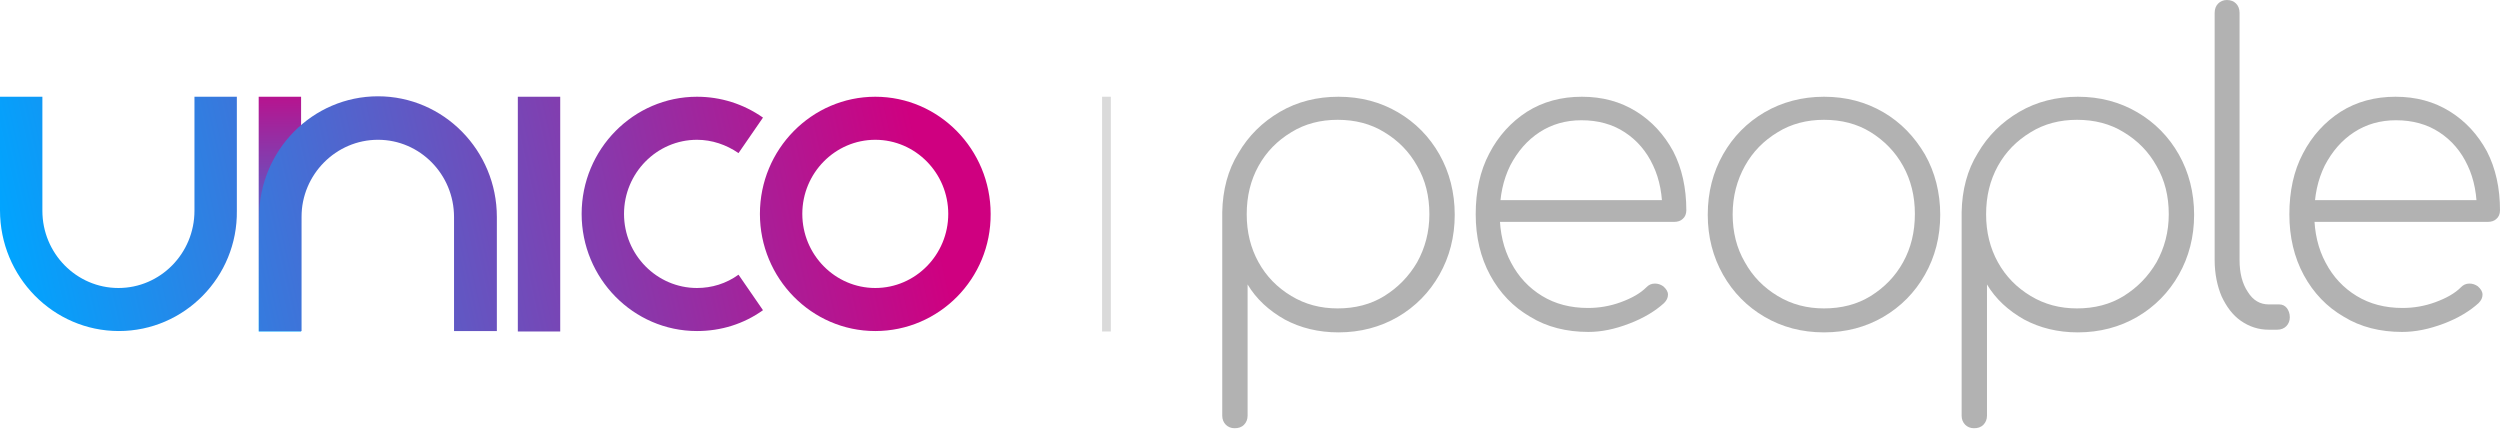 <svg width="237" height="41" viewBox="0 0 237 41" fill="none" xmlns="http://www.w3.org/2000/svg">
<path d="M105.306 9.171H104.477V31.425H105.306V9.171Z" fill="#DADADA"/>
<path d="M117.029 40.596C116.698 40.596 116.408 40.47 116.201 40.259C115.994 40.049 115.869 39.754 115.869 39.418V20.109C115.911 18.005 116.408 16.112 117.402 14.514C118.355 12.873 119.681 11.569 121.338 10.601C122.995 9.634 124.859 9.171 126.889 9.171C129.002 9.171 130.866 9.676 132.523 10.643C134.18 11.611 135.505 12.957 136.458 14.64C137.411 16.323 137.908 18.258 137.908 20.361C137.908 22.464 137.411 24.358 136.458 26.04C135.505 27.723 134.18 29.069 132.523 30.037C130.866 31.004 128.96 31.509 126.889 31.509C124.983 31.509 123.285 31.088 121.793 30.289C120.302 29.448 119.101 28.354 118.272 26.966V39.418C118.272 39.754 118.148 40.049 117.941 40.259C117.692 40.512 117.402 40.596 117.029 40.596ZM126.806 29.237C128.463 29.237 129.954 28.859 131.239 28.059C132.523 27.26 133.558 26.209 134.346 24.862C135.091 23.516 135.505 22.002 135.505 20.319C135.505 18.594 135.133 17.08 134.346 15.733C133.6 14.387 132.564 13.336 131.239 12.536C129.954 11.737 128.463 11.358 126.806 11.358C125.19 11.358 123.699 11.737 122.415 12.536C121.089 13.336 120.053 14.387 119.308 15.733C118.562 17.08 118.189 18.594 118.189 20.319C118.189 22.002 118.562 23.516 119.308 24.862C120.053 26.209 121.089 27.26 122.415 28.059C123.74 28.859 125.19 29.237 126.806 29.237Z" fill="#B2B2B2"/>
<path d="M150.585 31.467C148.513 31.467 146.649 31.004 145.075 30.037C143.459 29.111 142.175 27.765 141.264 26.082C140.352 24.399 139.897 22.464 139.897 20.319C139.897 18.131 140.311 16.196 141.181 14.556C142.051 12.873 143.252 11.569 144.744 10.601C146.276 9.634 148.016 9.171 149.963 9.171C151.91 9.171 153.609 9.634 155.1 10.559C156.592 11.485 157.751 12.747 158.621 14.345C159.45 15.944 159.864 17.837 159.864 19.94C159.864 20.277 159.74 20.571 159.533 20.74C159.326 20.95 159.036 21.034 158.704 21.034H141.388V18.973H159.326L157.586 20.277C157.627 18.552 157.337 16.995 156.716 15.691C156.094 14.345 155.183 13.293 154.023 12.536C152.863 11.779 151.496 11.4 149.922 11.4C148.431 11.4 147.105 11.779 145.945 12.536C144.785 13.293 143.874 14.345 143.169 15.691C142.507 17.038 142.175 18.552 142.175 20.319C142.175 22.044 142.548 23.6 143.252 24.904C143.957 26.25 144.951 27.302 146.194 28.059C147.436 28.817 148.886 29.195 150.543 29.195C151.579 29.195 152.615 29.027 153.65 28.648C154.686 28.27 155.514 27.807 156.094 27.218C156.302 27.008 156.55 26.882 156.882 26.882C157.172 26.882 157.42 26.966 157.669 27.134C157.959 27.386 158.124 27.639 158.124 27.933C158.124 28.228 158 28.48 157.751 28.733C156.923 29.49 155.804 30.163 154.479 30.668C153.07 31.215 151.786 31.467 150.585 31.467Z" fill="#B2B2B2"/>
<path d="M172.914 31.509C170.801 31.509 168.937 31.004 167.28 30.037C165.623 29.069 164.297 27.723 163.344 26.04C162.392 24.358 161.895 22.464 161.895 20.361C161.895 18.215 162.392 16.323 163.344 14.64C164.297 12.957 165.623 11.611 167.28 10.643C168.937 9.676 170.843 9.171 172.914 9.171C175.027 9.171 176.891 9.676 178.548 10.643C180.205 11.611 181.489 12.957 182.483 14.64C183.436 16.323 183.933 18.258 183.933 20.361C183.933 22.464 183.436 24.358 182.483 26.04C181.531 27.723 180.205 29.069 178.548 30.037C176.891 31.004 175.027 31.509 172.914 31.509ZM172.914 29.237C174.571 29.237 176.062 28.859 177.347 28.059C178.631 27.26 179.666 26.209 180.412 24.862C181.158 23.516 181.531 22.002 181.531 20.277C181.531 18.594 181.158 17.08 180.412 15.733C179.666 14.387 178.631 13.336 177.347 12.536C176.062 11.737 174.571 11.358 172.914 11.358C171.298 11.358 169.807 11.737 168.523 12.536C167.197 13.336 166.161 14.387 165.416 15.733C164.67 17.08 164.256 18.594 164.256 20.319C164.256 22.002 164.629 23.516 165.416 24.862C166.161 26.209 167.197 27.26 168.523 28.059C169.848 28.859 171.298 29.237 172.914 29.237Z" fill="#B2B2B2"/>
<path d="M187.123 40.596C186.791 40.596 186.501 40.47 186.294 40.259C186.087 40.049 185.963 39.754 185.963 39.418V20.109C186.004 18.005 186.501 16.112 187.496 14.514C188.448 12.873 189.774 11.569 191.431 10.601C193.088 9.634 194.952 9.171 196.982 9.171C199.095 9.171 200.959 9.676 202.616 10.643C204.273 11.611 205.599 12.957 206.552 14.64C207.505 16.323 208.002 18.258 208.002 20.361C208.002 22.464 207.505 24.358 206.552 26.04C205.599 27.723 204.273 29.069 202.616 30.037C200.959 31.004 199.054 31.509 196.982 31.509C195.077 31.509 193.378 31.088 191.887 30.289C190.396 29.448 189.194 28.354 188.366 26.966V39.418C188.366 39.754 188.241 40.049 188.034 40.259C187.786 40.512 187.496 40.596 187.123 40.596ZM196.899 29.237C198.556 29.237 200.048 28.859 201.332 28.059C202.616 27.26 203.652 26.209 204.439 24.862C205.185 23.516 205.599 22.002 205.599 20.319C205.599 18.594 205.226 17.08 204.439 15.733C203.693 14.387 202.658 13.336 201.332 12.536C200.048 11.737 198.556 11.358 196.899 11.358C195.284 11.358 193.792 11.737 192.508 12.536C191.183 13.336 190.147 14.387 189.401 15.733C188.656 17.08 188.283 18.594 188.283 20.319C188.283 22.002 188.656 23.516 189.401 24.862C190.147 26.209 191.183 27.26 192.508 28.059C193.834 28.859 195.284 29.237 196.899 29.237Z" fill="#B2B2B2"/>
<path d="M215.086 31.257C214.092 31.257 213.222 30.962 212.435 30.415C211.648 29.868 211.068 29.069 210.612 28.102C210.198 27.134 209.949 25.956 209.949 24.652V1.22C209.949 0.841 210.074 0.547 210.281 0.337C210.488 0.126 210.778 0 211.109 0C211.482 0 211.772 0.126 211.979 0.337C212.186 0.547 212.311 0.841 212.311 1.22V24.652C212.311 25.872 212.559 26.882 213.098 27.681C213.595 28.48 214.258 28.859 215.086 28.859H216.08C216.37 28.859 216.619 28.985 216.785 29.195C216.95 29.406 217.075 29.7 217.075 30.079C217.075 30.415 216.95 30.71 216.743 30.92C216.536 31.131 216.246 31.257 215.873 31.257H215.086Z" fill="#B2B2B2"/>
<path d="M227.72 31.467C225.649 31.467 223.785 31.004 222.211 30.037C220.595 29.111 219.311 27.765 218.4 26.082C217.488 24.399 217.032 22.464 217.032 20.319C217.032 18.131 217.447 16.196 218.317 14.556C219.187 12.873 220.388 11.569 221.879 10.601C223.412 9.634 225.152 9.171 227.099 9.171C229.046 9.171 230.745 9.634 232.236 10.559C233.727 11.485 234.887 12.747 235.757 14.345C236.586 15.944 237 17.837 237 19.94C237 20.277 236.876 20.571 236.669 20.74C236.461 20.95 236.171 21.034 235.84 21.034H218.524V18.973H236.544L234.804 20.277C234.846 18.552 234.556 16.995 233.934 15.691C233.313 14.345 232.402 13.293 231.242 12.536C230.082 11.779 228.715 11.4 227.14 11.4C225.649 11.4 224.324 11.779 223.164 12.536C222.004 13.293 221.092 14.345 220.388 15.691C219.725 17.038 219.394 18.552 219.394 20.319C219.394 22.044 219.767 23.6 220.471 24.904C221.175 26.25 222.169 27.302 223.412 28.059C224.655 28.817 226.105 29.195 227.762 29.195C228.798 29.195 229.833 29.027 230.869 28.648C231.905 28.27 232.733 27.807 233.313 27.218C233.52 27.008 233.769 26.882 234.1 26.882C234.39 26.882 234.639 26.966 234.887 27.134C235.177 27.386 235.343 27.639 235.343 27.933C235.343 28.228 235.219 28.48 234.97 28.733C234.142 29.49 233.023 30.163 231.697 30.668C230.247 31.215 228.963 31.467 227.72 31.467Z" fill="#B2B2B2"/>
<path d="M28.543 9.171H24.524V31.425H28.543V9.171Z" fill="url(#paint0_linear_27_55)"/>
<path d="M47.061 31.383H43.042V20.571C43.042 16.533 39.811 13.251 35.834 13.251C31.857 13.251 28.584 16.533 28.584 20.571V31.383H24.566V20.571C24.566 14.261 29.62 9.129 35.834 9.129C42.048 9.129 47.102 14.261 47.102 20.571V31.383H47.061Z" fill="url(#paint1_linear_27_55)"/>
<path d="M11.268 31.382C5.054 31.382 0 26.25 0 19.94V9.17H4.018V19.982C4.018 24.02 7.25 27.302 11.227 27.302C15.204 27.302 18.435 24.02 18.435 19.982V9.17H22.453V19.982C22.536 26.25 17.482 31.382 11.268 31.382Z" fill="url(#paint2_linear_27_55)"/>
<path d="M53.109 9.171H49.09V31.425H53.109V9.171Z" fill="url(#paint3_linear_27_55)"/>
<path d="M82.977 31.383C76.929 31.383 72.04 26.377 72.04 20.277C72.04 14.135 76.97 9.171 82.977 9.171C89.025 9.171 93.913 14.177 93.913 20.277C93.955 26.419 89.025 31.383 82.977 31.383ZM82.977 13.252C79.166 13.252 76.059 16.407 76.059 20.277C76.059 24.147 79.166 27.302 82.977 27.302C86.788 27.302 89.895 24.147 89.895 20.277C89.895 16.407 86.788 13.252 82.977 13.252Z" fill="url(#paint4_linear_27_55)"/>
<path d="M66.075 31.383C60.027 31.383 55.139 26.377 55.139 20.277C55.139 14.135 60.069 9.171 66.075 9.171C68.312 9.171 70.467 9.844 72.331 11.148L70.011 14.514C68.851 13.714 67.484 13.252 66.075 13.252C62.264 13.252 59.157 16.407 59.157 20.277C59.157 24.147 62.264 27.302 66.075 27.302C67.484 27.302 68.851 26.881 70.011 26.04L72.331 29.406C70.508 30.71 68.354 31.383 66.075 31.383Z" fill="url(#paint5_linear_27_55)"/>
<defs>
<linearGradient id="paint0_linear_27_55" x1="26.561" y1="31.155" x2="26.561" y2="6.2" gradientUnits="userSpaceOnUse">
<stop stop-color="#00A5FF"/>
<stop offset="1" stop-color="#CF0080"/>
</linearGradient>
<linearGradient id="paint1_linear_27_55" x1="1.575" y1="29.338" x2="86.265" y2="10.35" gradientUnits="userSpaceOnUse">
<stop stop-color="#00A5FF"/>
<stop offset="1" stop-color="#CF0080"/>
</linearGradient>
<linearGradient id="paint2_linear_27_55" x1="-0.127" y1="21.747" x2="84.563" y2="2.759" gradientUnits="userSpaceOnUse">
<stop stop-color="#00A5FF"/>
<stop offset="1" stop-color="#CF0080"/>
</linearGradient>
<linearGradient id="paint3_linear_27_55" x1="2.083" y1="31.603" x2="86.773" y2="12.615" gradientUnits="userSpaceOnUse">
<stop stop-color="#00A5FF"/>
<stop offset="1" stop-color="#CF0080"/>
</linearGradient>
<linearGradient id="paint4_linear_27_55" x1="3.654" y1="38.613" x2="88.344" y2="19.625" gradientUnits="userSpaceOnUse">
<stop stop-color="#00A5FF"/>
<stop offset="1" stop-color="#CF0080"/>
</linearGradient>
<linearGradient id="paint5_linear_27_55" x1="2.822" y1="34.898" x2="87.512" y2="15.91" gradientUnits="userSpaceOnUse">
<stop stop-color="#00A5FF"/>
<stop offset="1" stop-color="#CF0080"/>
</linearGradient>
</defs>
</svg>

